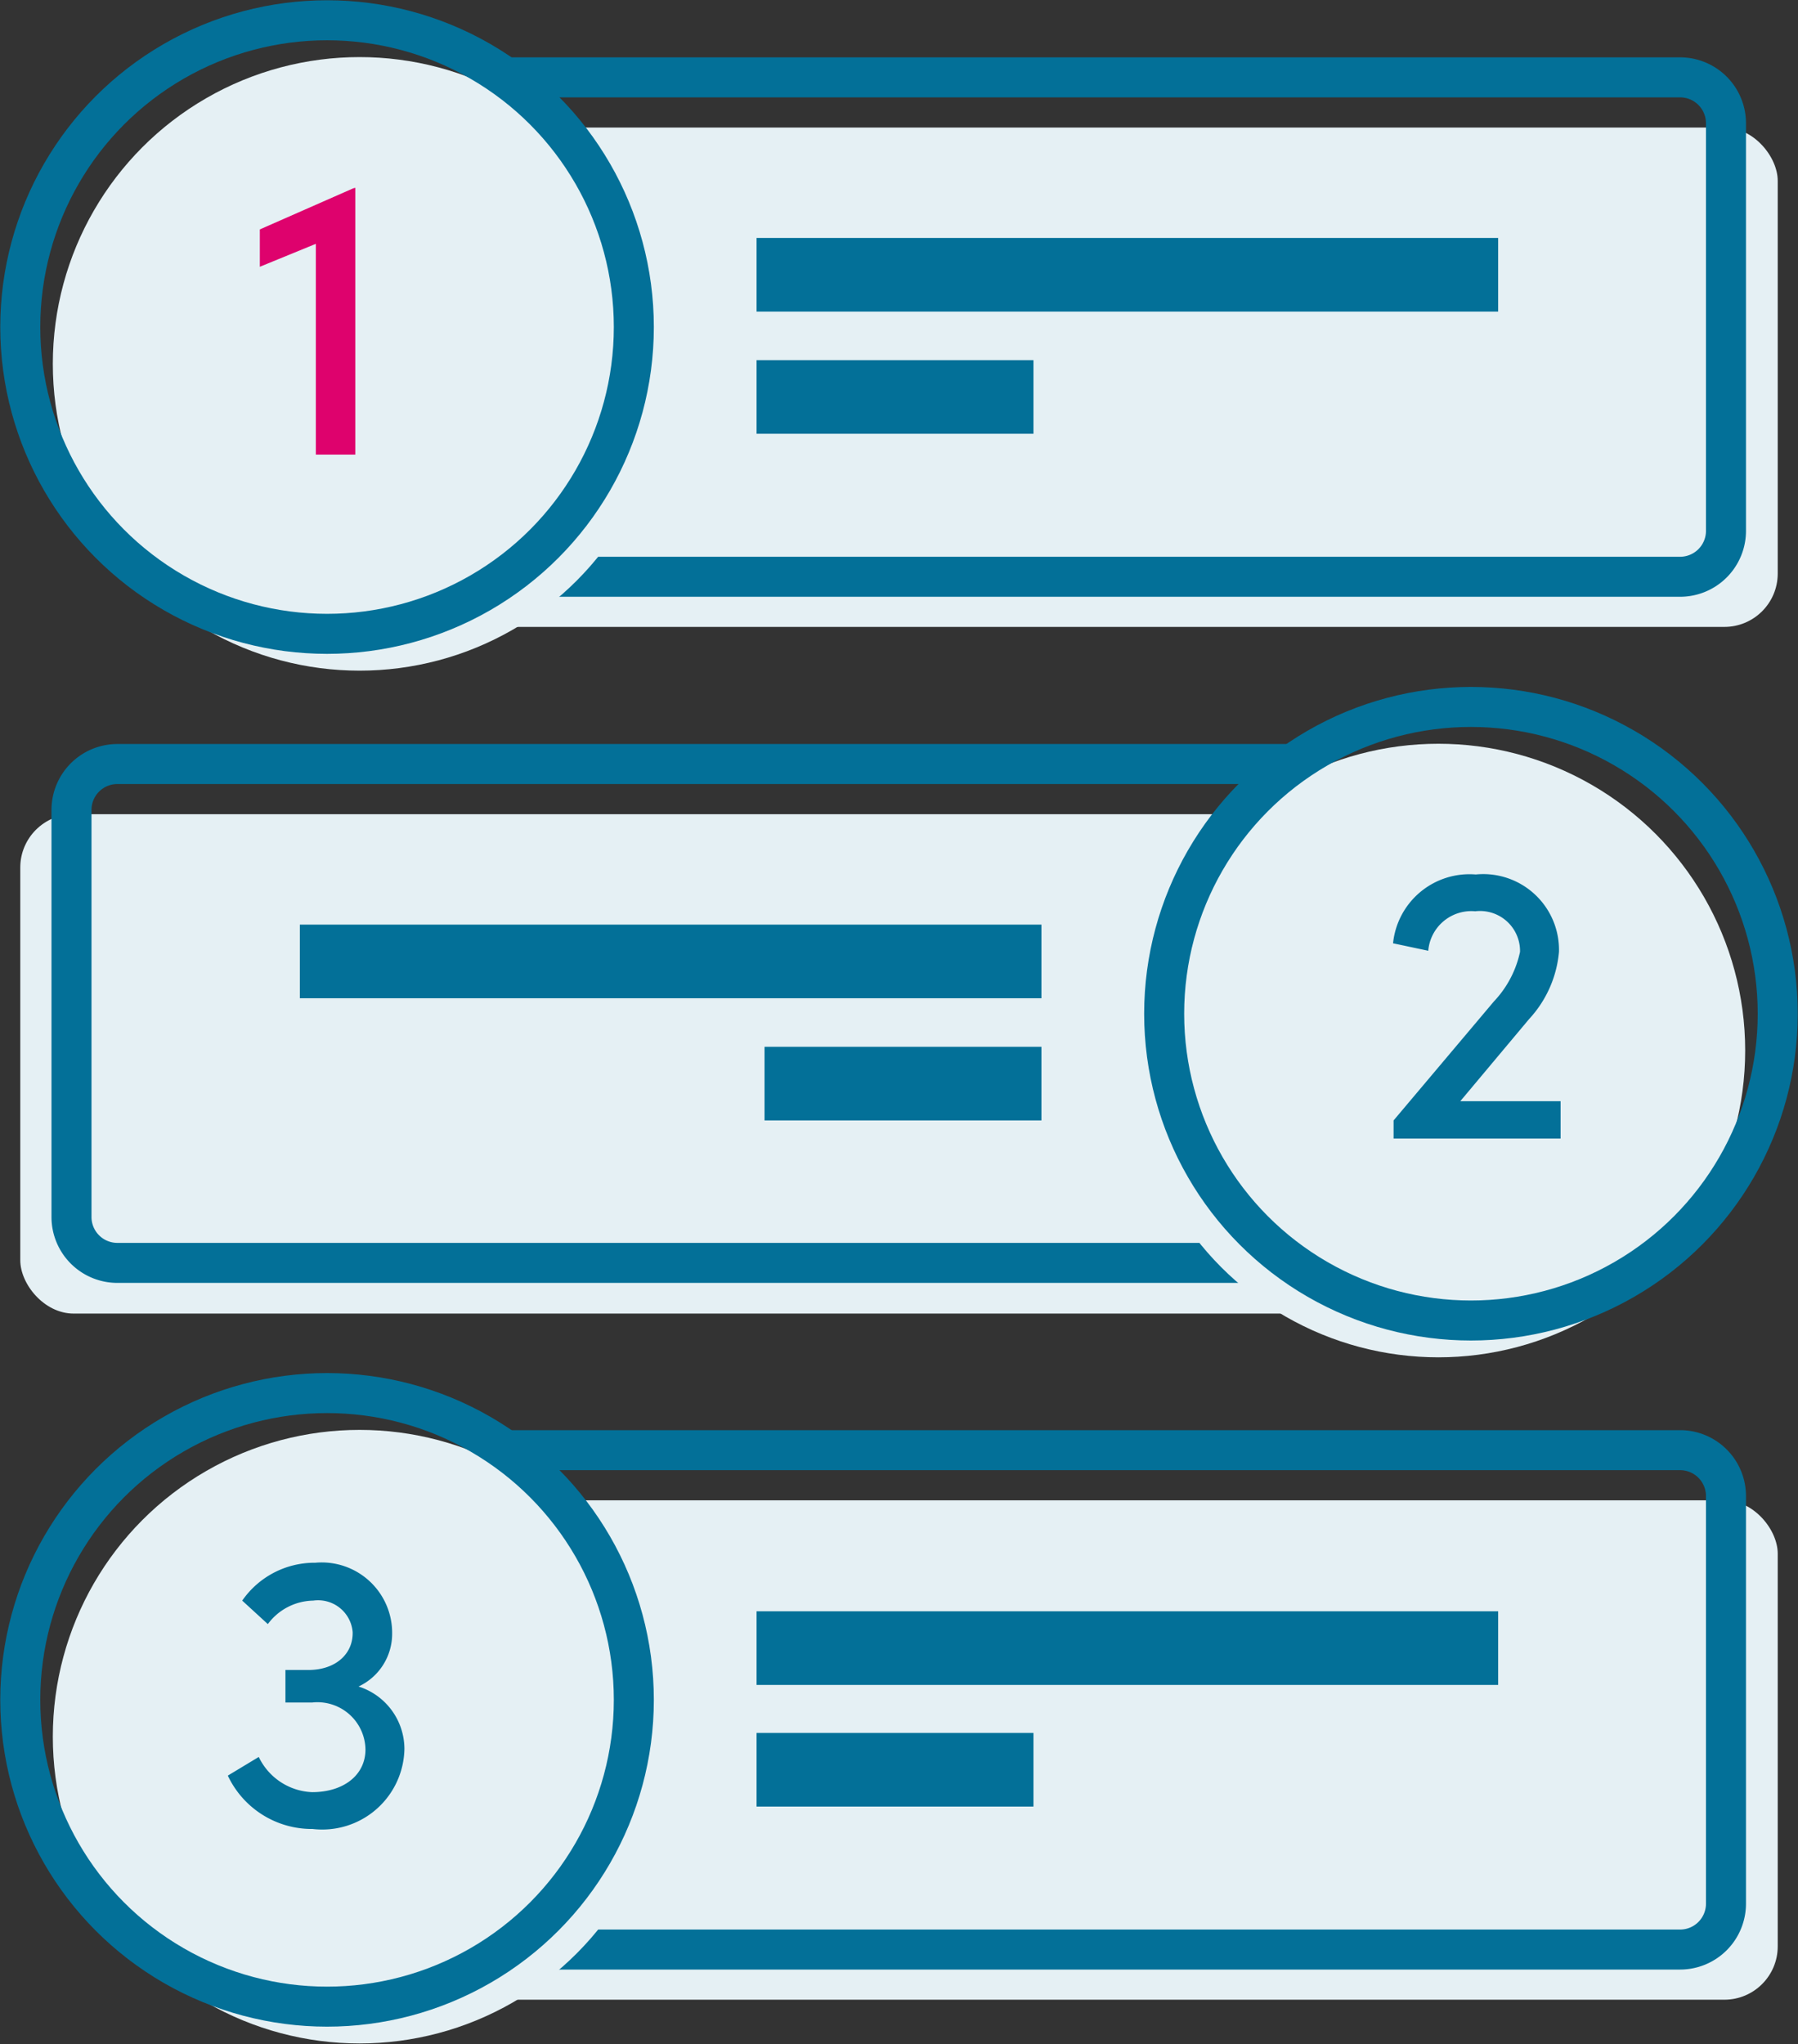 <?xml version="1.0" encoding="iso-8859-1"?><svg id="Layer_1" data-name="Layer 1" xmlns="http://www.w3.org/2000/svg" viewBox="0 0 33.7 38.31"><rect x="0" y="0" width="33.7" height="38.31" fill="#333333" stroke="none"/><defs><style>.cls-1{fill:#e5f0f4;}.cls-2{fill:none;stroke:#037098;stroke-miterlimit:10;stroke-width:0.75px;}.cls-3{fill:#037098;}.cls-4{fill:#de026d;}</style></defs><rect class="cls-1" x="7.35" y="2.39" width="25.97" height="9.36" rx="1"/><path class="cls-2" d="M31.49,10.81H7.25a.87.87,0,0,1-.87-.87S9,1.45,9.49,1.45h22a.86.86,0,0,1,.86.86V9.94A.86.86,0,0,1,31.49,10.81Z"/><rect class="cls-3" x="14.18" y="4.46" width="13.9" height="1.38"/><rect class="cls-3" x="14.18" y="6.75" width="5.19" height="1.38"/><circle class="cls-1" cx="6.74" cy="6.82" r="5.75"/><circle class="cls-2" cx="6.13" cy="6.13" r="5.75"/><path class="cls-4" d="M6.66,3.52v5H5.92V4.57L4.87,5v-.7l1.75-.77Z"/><rect class="cls-1" x="0.37" y="15.25" width="25.97" height="9.36" rx="1" transform="translate(26.72 39.87) rotate(-180)"/><path class="cls-2" d="M2.21,23.67H26.45a.86.86,0,0,0,.87-.86s-2.63-8.49-3.11-8.49h-22a.86.86,0,0,0-.87.86v7.63A.86.86,0,0,0,2.21,23.67Z"/><rect class="cls-3" x="5.62" y="17.33" width="13.9" height="1.38" transform="translate(25.14 36.04) rotate(-180)"/><rect class="cls-3" x="14.33" y="19.61" width="5.19" height="1.38" transform="translate(33.85 40.61) rotate(-180)"/><circle class="cls-1" cx="26.96" cy="19.69" r="5.75"/><circle class="cls-2" cx="27.57" cy="19" r="5.75"/><path class="cls-3" d="M29.25,20.64v.7H26.12V21L28,18.77a1.94,1.94,0,0,0,.49-.93.75.75,0,0,0-.84-.76.81.81,0,0,0-.88.74l-.66-.14a1.44,1.44,0,0,1,1.55-1.29,1.42,1.42,0,0,1,1.56,1.45,2.13,2.13,0,0,1-.56,1.26l-1.29,1.54Z"/><rect class="cls-1" x="7.35" y="28.12" width="25.97" height="9.36" rx="1"/><path class="cls-2" d="M31.49,36.54H7.25a.87.87,0,0,1-.87-.86s2.63-8.5,3.11-8.5h22a.86.86,0,0,1,.86.87v7.63A.86.86,0,0,1,31.49,36.54Z"/><rect class="cls-3" x="14.18" y="30.2" width="13.9" height="1.38"/><rect class="cls-3" x="14.18" y="32.48" width="5.19" height="1.38"/><circle class="cls-1" cx="6.74" cy="32.55" r="5.75"/><circle class="cls-2" cx="6.13" cy="31.86" r="5.75"/><path class="cls-3" d="M7.58,32.78a1.54,1.54,0,0,1-1.72,1.5,1.74,1.74,0,0,1-1.59-1l.58-.35a1.16,1.16,0,0,0,1,.66c.59,0,1-.32,1-.8a.9.9,0,0,0-1-.88h-.5V31.3h.43c.51,0,.84-.3.83-.71A.65.65,0,0,0,5.87,30a1.08,1.08,0,0,0-.85.44L4.54,30a1.65,1.65,0,0,1,1.37-.71,1.32,1.32,0,0,1,1.44,1.32,1.09,1.09,0,0,1-.63,1A1.23,1.23,0,0,1,7.58,32.78Z"/></svg>
